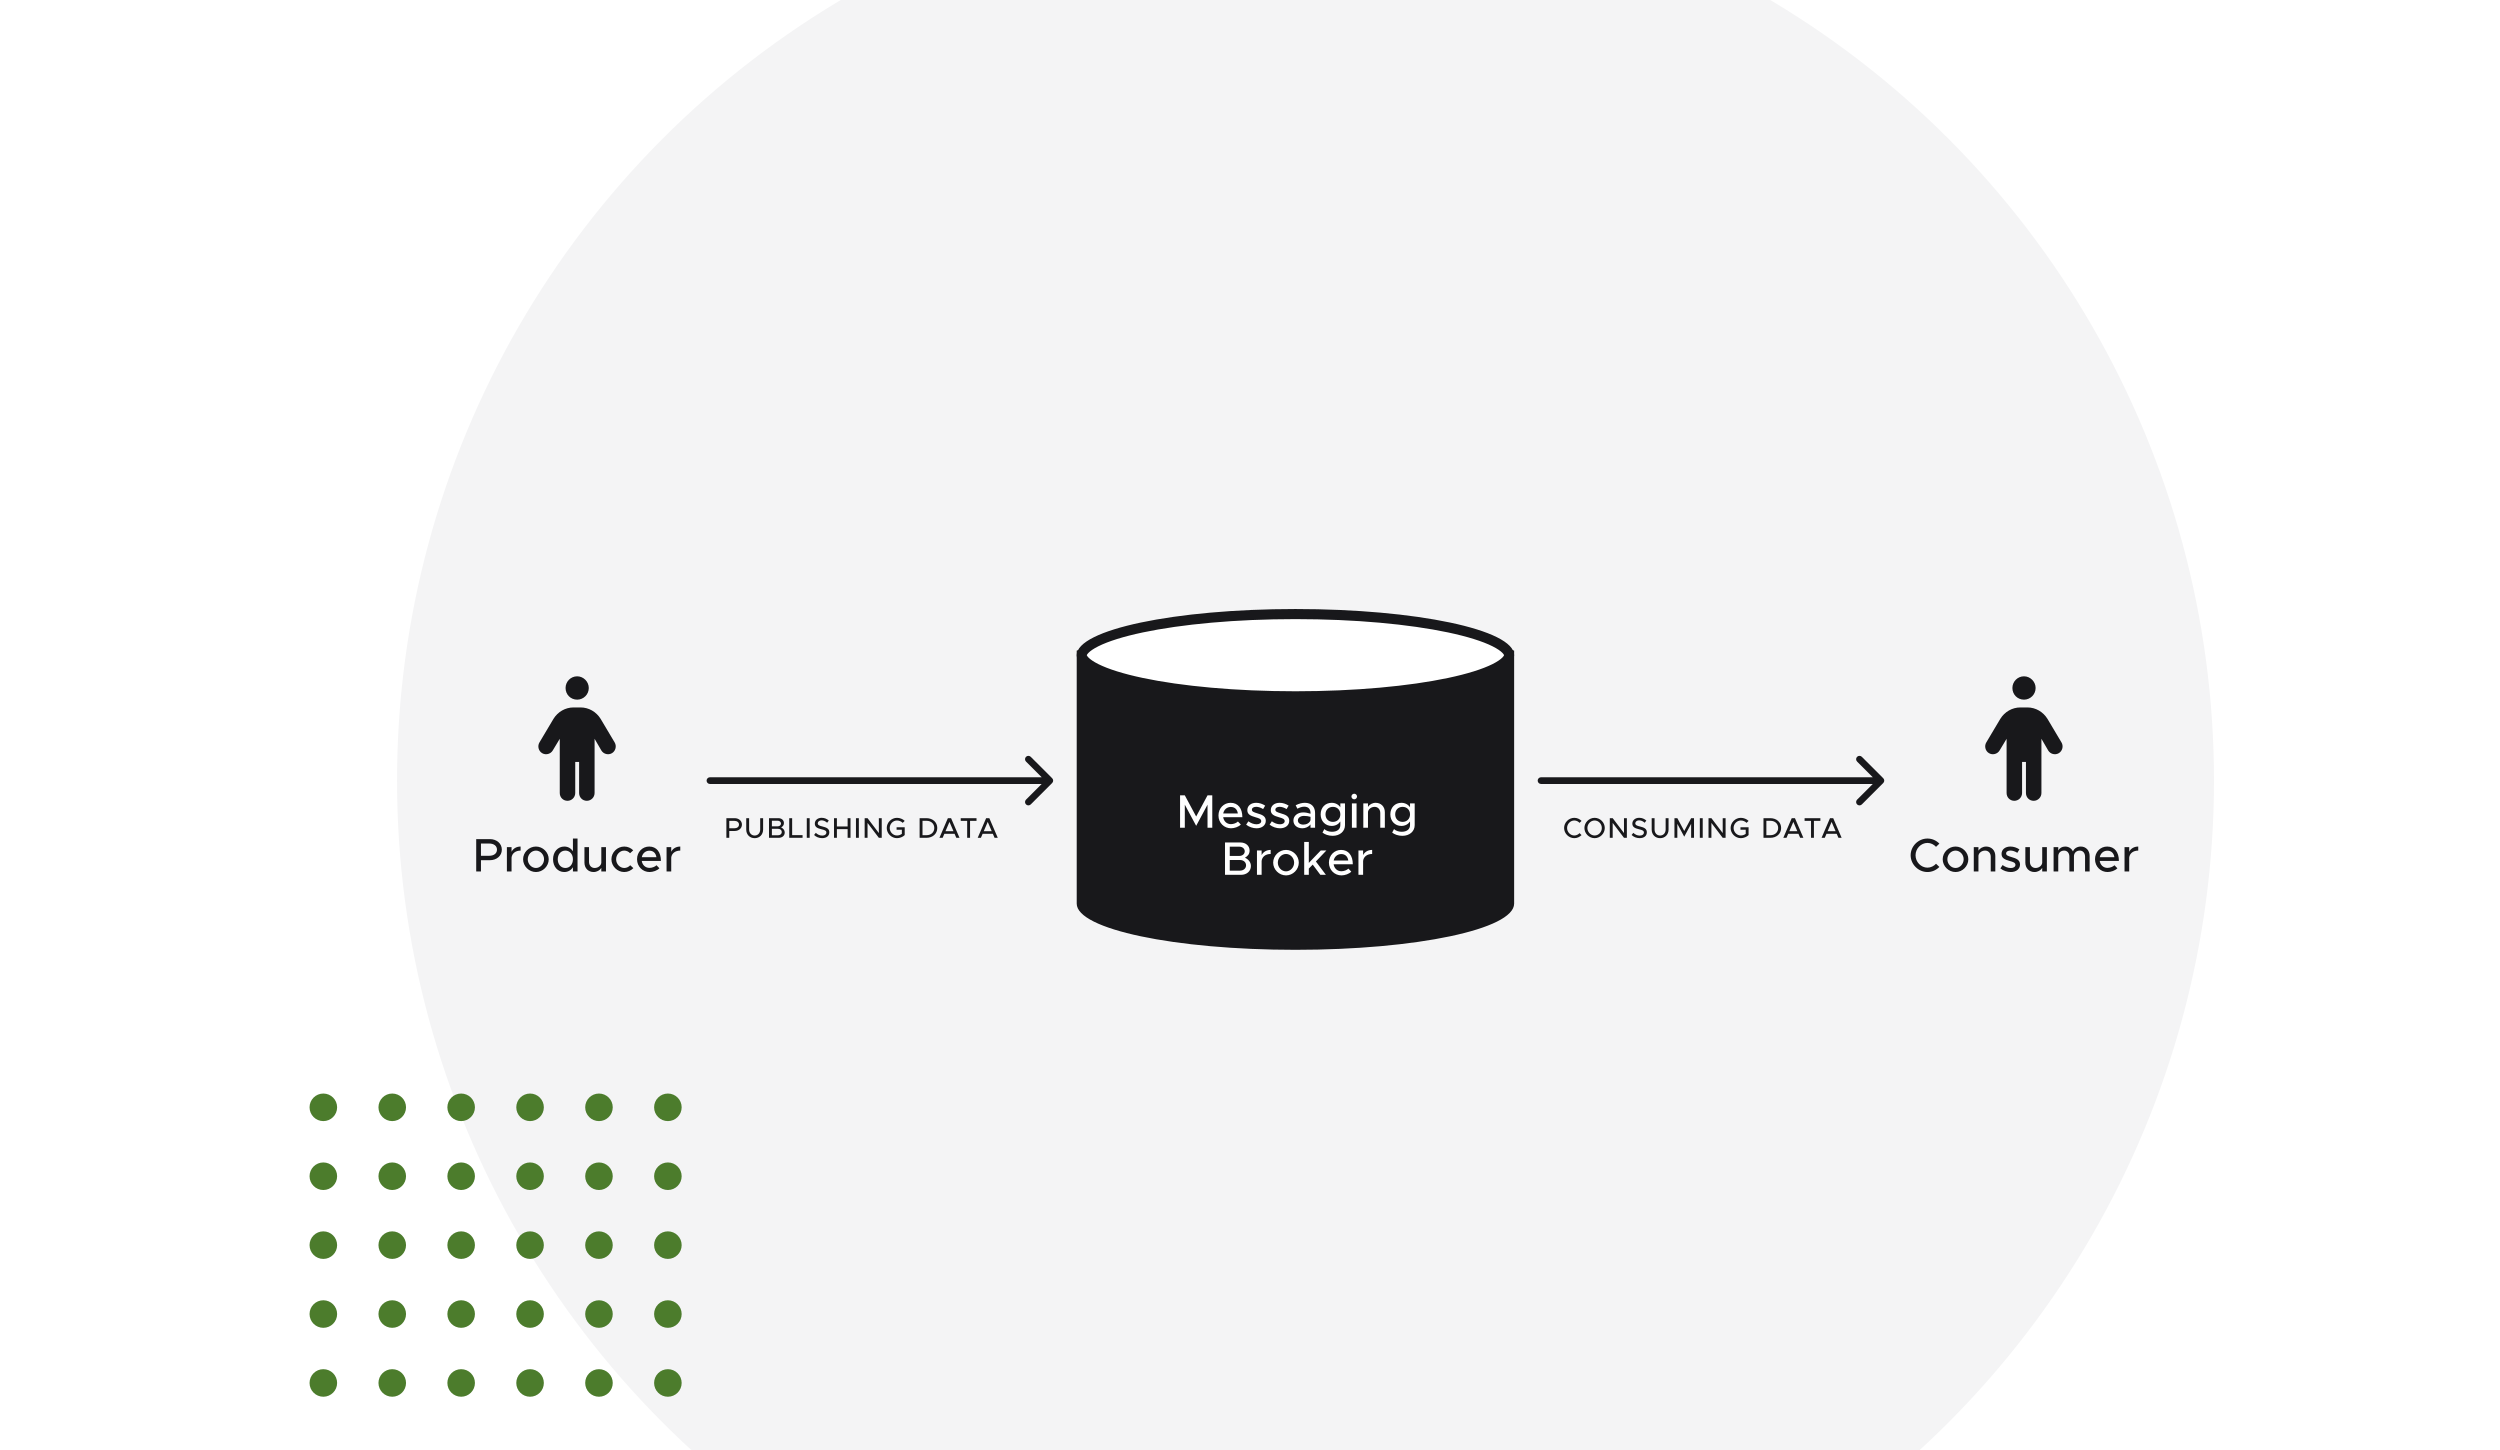 <svg width="743" height="431" viewBox="0 0 743 431" fill="none" xmlns="http://www.w3.org/2000/svg">
<rect x="0" y="0" width="743" height="431" fill="#333333" stroke="none"/>
<g clip-path="url(#clip0_516_355224)">
<rect width="743" height="431" fill="white"/>
<circle cx="388" cy="232" r="270" fill="#F4F4F5"/>
<circle cx="96.096" cy="329.096" r="4.096" fill="#4C7C2C"/>
<circle cx="116.576" cy="329.096" r="4.096" fill="#4C7C2C"/>
<circle cx="137.056" cy="329.096" r="4.096" fill="#4C7C2C"/>
<circle cx="157.535" cy="329.096" r="4.096" fill="#4C7C2C"/>
<circle cx="178.015" cy="329.096" r="4.096" fill="#4C7C2C"/>
<circle cx="96.096" cy="349.576" r="4.096" fill="#4C7C2C"/>
<circle cx="116.576" cy="349.576" r="4.096" fill="#4C7C2C"/>
<circle cx="137.056" cy="349.576" r="4.096" fill="#4C7C2C"/>
<circle cx="157.535" cy="349.576" r="4.096" fill="#4C7C2C"/>
<circle cx="178.015" cy="349.576" r="4.096" fill="#4C7C2C"/>
<circle cx="96.096" cy="370.056" r="4.096" fill="#4C7C2C"/>
<circle cx="116.576" cy="370.056" r="4.096" fill="#4C7C2C"/>
<circle cx="137.056" cy="370.056" r="4.096" fill="#4C7C2C"/>
<circle cx="157.535" cy="370.056" r="4.096" fill="#4C7C2C"/>
<circle cx="178.015" cy="370.056" r="4.096" fill="#4C7C2C"/>
<circle cx="96.096" cy="390.535" r="4.096" fill="#4C7C2C"/>
<circle cx="116.576" cy="390.535" r="4.096" fill="#4C7C2C"/>
<circle cx="137.056" cy="390.535" r="4.096" fill="#4C7C2C"/>
<circle cx="157.535" cy="390.535" r="4.096" fill="#4C7C2C"/>
<circle cx="178.015" cy="390.535" r="4.096" fill="#4C7C2C"/>
<circle cx="96.096" cy="411.015" r="4.096" fill="#4C7C2C"/>
<circle cx="198.495" cy="411.015" r="4.096" transform="rotate(-90 198.495 411.015)" fill="#4C7C2C"/>
<circle cx="116.576" cy="411.015" r="4.096" fill="#4C7C2C"/>
<circle cx="198.495" cy="390.535" r="4.096" transform="rotate(-90 198.495 390.535)" fill="#4C7C2C"/>
<circle cx="137.056" cy="411.015" r="4.096" fill="#4C7C2C"/>
<circle cx="198.495" cy="370.055" r="4.096" transform="rotate(-90 198.495 370.055)" fill="#4C7C2C"/>
<circle cx="157.535" cy="411.015" r="4.096" fill="#4C7C2C"/>
<circle cx="198.495" cy="349.576" r="4.096" transform="rotate(-90 198.495 349.576)" fill="#4C7C2C"/>
<circle cx="178.015" cy="411.015" r="4.096" fill="#4C7C2C"/>
<circle cx="198.495" cy="329.096" r="4.096" transform="rotate(-90 198.495 329.096)" fill="#4C7C2C"/>
<path d="M448.5 268.564C448.5 268.996 448.3 269.567 447.602 270.286C446.899 271.011 445.787 271.783 444.222 272.564C441.098 274.123 436.481 275.57 430.652 276.8C419.019 279.256 402.877 280.787 385 280.787C367.123 280.787 350.981 279.256 339.348 276.8C333.519 275.57 328.902 274.123 325.778 272.564C324.214 271.783 323.101 271.011 322.398 270.286C321.7 269.567 321.5 268.996 321.5 268.564L321.5 230.751L321.5 194.425C326.815 192.509 336.068 191.235 347.165 190.448C358.862 189.619 372.383 189.342 385 189.342C397.617 189.342 411.138 189.619 422.835 190.448C433.932 191.235 443.185 192.509 448.5 194.425V194.443V194.502V194.562V194.623V194.686V194.75V194.815V194.881V194.949V195.018V195.089V195.161V195.234V195.308V195.384V195.461V195.539V195.619V195.699V195.781V195.865V195.949V196.035V196.122V196.21V196.299V196.39V196.482V196.575V196.669V196.764V196.861V196.958V197.057V197.157V197.258V197.361V197.464V197.569V197.675V197.782V197.89V197.999V198.109V198.22V198.333V198.446V198.561V198.676V198.793V198.911V199.03V199.15V199.271V199.393V199.516V199.64V199.765V199.891V200.018V200.146V200.276V200.406V200.537V200.669V200.802V200.936V201.071V201.207V201.344V201.482V201.621V201.76V201.901V202.043V202.185V202.329V202.473V202.618V202.764V202.911V203.059V203.208V203.358V203.508V203.659V203.812V203.965V204.119V204.273V204.429V204.585V204.742V204.9V205.059V205.219V205.379V205.54V205.702V205.865V206.028V206.193V206.358V206.523V206.69V206.857V207.025V207.194V207.363V207.533V207.704V207.876V208.048V208.221V208.394V208.568V208.743V208.919V209.095V209.272V209.45V209.628V209.807V209.986V210.166V210.347V210.528V210.71V210.893V211.076V211.26V211.444V211.629V211.814V212V212.187V212.374V212.561V212.749V212.938V213.127V213.317V213.507V213.698V213.889V214.081V214.274V214.466V214.66V214.853V215.047V215.242V215.437V215.633V215.829V216.025V216.222V216.419V216.617V216.815V217.014V217.213V217.412V217.612V217.812V218.012V218.213V218.414V218.616V218.818V219.02V219.223V219.425V219.629V219.832V220.036V220.24V220.445V220.65V220.855V221.06V221.266V221.472V221.678V221.885V222.092V222.299V222.506V222.713V222.921V223.129V223.337V223.546V223.754V223.963V224.172V224.381V224.591V224.8V225.01V225.22V225.43V225.64V225.851V226.061V226.272V226.483V226.694V226.905V227.116V227.327V227.538V227.75V227.961V228.173V228.385V228.597V228.808V229.02V229.232V229.444V229.656V229.869V230.081V230.293V230.505V230.717V230.929V231.142V231.354V231.566V231.778V231.99V232.202V232.414V232.626V232.838V233.05V233.262V233.474V233.686V233.897V234.109V234.32V234.532V234.743V234.954V235.165V235.376V235.587V235.798V236.008V236.219V236.429V236.639V236.849V237.059V237.269V237.478V237.687V237.896V238.105V238.314V238.522V238.73V238.938V239.146V239.354V239.561V239.768V239.975V240.182V240.388V240.594V240.8V241.005V241.21V241.415V241.62V241.824V242.028V242.232V242.435V242.638V242.841V243.043V243.245V243.447V243.648V243.849V244.049V244.25V244.449V244.649V244.848V245.046V245.244V245.442V245.64V245.837V246.033V246.229V246.425V246.62V246.815V247.009V247.203V247.396V247.589V247.781V247.973V248.165V248.355V248.546V248.736V248.925V249.114V249.302V249.49V249.677V249.864V250.05V250.235V250.42V250.605V250.788V250.972V251.154V251.336V251.518V251.698V251.879V252.058V252.237V252.416V252.593V252.77V252.947V253.122V253.297V253.472V253.645V253.818V253.991V254.162V254.333V254.504V254.673V254.842V255.01V255.177V255.344V255.51V255.675V255.839V256.003V256.166V256.328V256.489V256.65V256.81V256.969V257.127V257.284V257.441V257.596V257.751V257.905V258.058V258.211V258.362V258.513V258.663V258.812V258.96V259.107V259.253V259.398V259.543V259.687V259.829V259.971V260.112V260.252V260.391V260.529V260.666V260.802V260.937V261.072V261.205V261.337V261.468V261.599V261.728V261.856V261.984V262.11V262.235V262.36V262.483V262.605V262.726V262.846V262.965V263.084V263.2V263.316V263.431V263.545V263.657V263.769V263.879V263.989V264.097V264.204V264.31V264.415V264.519V264.621V264.723V264.823V264.922V265.02V265.117V265.212V265.307V265.4V265.492V265.583V265.672V265.761V265.848V265.934V266.018V266.102V266.184V266.265V266.345V266.423V266.501V266.576V266.651V266.724V266.796V266.867V266.937V267.005V267.072V267.137V267.201V267.264V267.326V267.386V267.445V267.502V267.558V267.613V267.666V267.718V267.769V267.818V267.866V267.912V267.957V268.001V268.043V268.083V268.123V268.16V268.197V268.232V268.265V268.297V268.328V268.357V268.384V268.41V268.435V268.458V268.479V268.499V268.518V268.535V268.55V268.564Z" fill="#18181B" stroke="#18181B" stroke-width="3"/>
<path d="M448.5 194.723C448.5 195.154 448.3 195.725 447.602 196.444C446.899 197.17 445.786 197.941 444.222 198.722C441.098 200.281 436.481 201.728 430.652 202.959C419.019 205.415 402.877 206.946 385 206.946C367.123 206.946 350.981 205.415 339.348 202.959C333.519 201.728 328.902 200.281 325.778 198.722C324.213 197.941 323.101 197.17 322.398 196.444C321.7 195.725 321.5 195.154 321.5 194.723C321.5 194.291 321.7 193.721 322.398 193.001C323.101 192.276 324.213 191.504 325.778 190.723C328.902 189.164 333.519 187.718 339.348 186.487C350.981 184.031 367.123 182.5 385 182.5C402.877 182.5 419.019 184.031 430.652 186.487C436.481 187.718 441.098 189.164 444.222 190.723C445.786 191.504 446.899 192.276 447.602 193.001C448.3 193.721 448.5 194.291 448.5 194.723Z" fill="white" stroke="#18181B" stroke-width="3"/>
<path d="M350.713 246V236.382H352.127L355.501 242.668L358.875 236.382H360.289V246H358.875V239.154L355.501 245.44L352.127 239.154V246H350.713ZM365.839 244.936C366.595 244.936 367.477 244.6 367.911 244.152L368.779 245.048C368.135 245.734 366.875 246.168 365.853 246.168C363.837 246.168 362.129 244.586 362.129 242.36C362.129 240.19 363.739 238.594 365.741 238.594C367.953 238.594 369.227 240.274 369.227 242.864H363.529C363.711 244.068 364.593 244.936 365.839 244.936ZM365.797 239.826C364.677 239.826 363.767 240.582 363.543 241.758H367.883C367.729 240.638 367.043 239.826 365.797 239.826ZM373.451 246.168C372.387 246.168 371.225 245.79 370.357 245.09L371.015 244.096C371.785 244.656 372.611 244.978 373.465 244.978C374.277 244.978 374.837 244.6 374.837 244.04C374.837 243.368 374.095 243.158 373.199 242.906C371.533 242.444 370.707 241.968 370.707 240.792C370.693 239.462 371.799 238.594 373.339 238.594C374.277 238.594 375.229 238.916 376.013 239.434L375.397 240.456C374.697 240.022 373.969 239.784 373.339 239.784C372.625 239.784 372.065 240.092 372.065 240.638C372.065 241.198 372.513 241.366 373.731 241.744C374.921 242.094 376.195 242.486 376.195 243.928C376.195 245.3 375.033 246.168 373.451 246.168ZM380.424 246.168C379.36 246.168 378.198 245.79 377.33 245.09L377.988 244.096C378.758 244.656 379.584 244.978 380.438 244.978C381.25 244.978 381.81 244.6 381.81 244.04C381.81 243.368 381.068 243.158 380.172 242.906C378.506 242.444 377.68 241.968 377.68 240.792C377.666 239.462 378.772 238.594 380.312 238.594C381.25 238.594 382.202 238.916 382.986 239.434L382.37 240.456C381.67 240.022 380.942 239.784 380.312 239.784C379.598 239.784 379.038 240.092 379.038 240.638C379.038 241.198 379.486 241.366 380.704 241.744C381.894 242.094 383.168 242.486 383.168 243.928C383.168 245.3 382.006 246.168 380.424 246.168ZM387.817 238.594C389.763 238.594 390.841 239.826 390.841 241.618V246H389.483V245.006C388.951 245.762 387.957 246.168 387.075 246.168C385.535 246.168 384.401 245.272 384.401 243.858C384.401 242.416 385.703 241.45 387.299 241.45C388.013 241.45 388.783 241.604 389.483 241.842V241.618C389.483 240.708 389.063 239.742 387.621 239.742C386.907 239.742 386.207 240.022 385.577 240.344L385.073 239.322C386.109 238.804 387.019 238.594 387.817 238.594ZM387.341 245.076C388.237 245.076 389.245 244.628 389.483 243.732V242.766C388.895 242.584 388.223 242.486 387.509 242.486C386.543 242.486 385.731 243.032 385.731 243.816C385.731 244.6 386.431 245.076 387.341 245.076ZM398.347 238.762H399.733V245.23C399.733 247.092 398.207 248.408 396.065 248.408C394.847 248.408 393.727 248.002 393.041 247.442L393.587 246.406C394.119 246.91 394.987 247.204 395.855 247.204C397.409 247.204 398.347 246.462 398.347 245.202V244.152C397.773 244.978 396.877 245.468 395.785 245.468C393.881 245.468 392.495 244.04 392.495 242.024C392.495 240.008 393.881 238.594 395.785 238.594C396.877 238.594 397.801 239.112 398.347 239.924V238.762ZM396.135 244.264C397.423 244.264 398.347 243.34 398.347 242.024C398.347 240.722 397.423 239.798 396.135 239.798C394.847 239.798 393.937 240.722 393.937 242.024C393.937 243.34 394.847 244.264 396.135 244.264ZM402.486 237.558C402.01 237.558 401.646 237.166 401.646 236.718C401.646 236.284 402.01 235.892 402.486 235.892C402.934 235.892 403.312 236.284 403.312 236.718C403.312 237.166 402.934 237.558 402.486 237.558ZM401.786 246V238.762H403.172V246H401.786ZM408.859 238.594C410.455 238.594 411.575 239.756 411.575 241.394V246H410.217V241.632C410.217 240.554 409.531 239.798 408.551 239.798C407.543 239.798 406.675 240.456 406.563 241.31V246H405.177V238.762H406.563V239.812C406.997 239.098 407.879 238.594 408.859 238.594ZM419.06 238.762H420.446V245.23C420.446 247.092 418.92 248.408 416.778 248.408C415.56 248.408 414.44 248.002 413.754 247.442L414.3 246.406C414.832 246.91 415.7 247.204 416.568 247.204C418.122 247.204 419.06 246.462 419.06 245.202V244.152C418.486 244.978 417.59 245.468 416.498 245.468C414.594 245.468 413.208 244.04 413.208 242.024C413.208 240.008 414.594 238.594 416.498 238.594C417.59 238.594 418.514 239.112 419.06 239.924V238.762ZM416.848 244.264C418.136 244.264 419.06 243.34 419.06 242.024C419.06 240.722 418.136 239.798 416.848 239.798C415.56 239.798 414.65 240.722 414.65 242.024C414.65 243.34 415.56 244.264 416.848 244.264ZM364.071 260V250.382H368.635C370.245 250.382 371.379 251.376 371.379 252.776C371.379 253.784 370.875 254.414 370.007 254.904C371.127 255.45 371.771 256.318 371.771 257.382C371.771 258.922 370.539 260 368.817 260H364.071ZM365.485 254.386H368.285C369.251 254.386 369.937 253.812 369.937 253.014C369.937 252.216 369.251 251.628 368.285 251.628H365.485V254.386ZM365.485 258.754H368.495C369.573 258.754 370.329 258.096 370.329 257.172C370.329 256.248 369.573 255.59 368.495 255.59H365.485V258.754ZM374.955 254.148C375.417 253.196 376.397 252.594 377.643 252.594V253.798C376.145 253.798 375.081 254.624 374.955 255.884V260H373.569V252.762H374.955V254.148ZM382.207 260.168C380.135 260.168 378.385 258.432 378.385 256.374C378.385 254.316 380.135 252.594 382.207 252.594C384.265 252.594 386.001 254.316 386.001 256.374C386.001 258.432 384.265 260.168 382.207 260.168ZM382.207 258.964C383.509 258.964 384.615 257.788 384.615 256.374C384.615 254.974 383.509 253.798 382.207 253.798C380.877 253.798 379.771 254.974 379.771 256.374C379.771 257.788 380.877 258.964 382.207 258.964ZM394.202 252.762L391.08 256.038L394.062 260H392.41L390.142 256.962L388.98 258.138V260H387.608V250.214H388.98V256.458L392.522 252.762H394.202ZM398.665 258.936C399.421 258.936 400.303 258.6 400.737 258.152L401.605 259.048C400.961 259.734 399.701 260.168 398.679 260.168C396.663 260.168 394.955 258.586 394.955 256.36C394.955 254.19 396.565 252.594 398.567 252.594C400.779 252.594 402.053 254.274 402.053 256.864H396.355C396.537 258.068 397.419 258.936 398.665 258.936ZM398.623 253.826C397.503 253.826 396.593 254.582 396.369 255.758H400.709C400.555 254.638 399.869 253.826 398.623 253.826ZM405.115 254.148C405.577 253.196 406.557 252.594 407.803 252.594V253.798C406.305 253.798 405.241 254.624 405.115 255.884V260H403.729V252.762H405.115V254.148Z" fill="white"/>
<path d="M458 231C457.448 231 457 231.448 457 232C457 232.552 457.448 233 458 233V231ZM559.707 232.707C560.098 232.317 560.098 231.683 559.707 231.293L553.343 224.929C552.953 224.538 552.319 224.538 551.929 224.929C551.538 225.319 551.538 225.953 551.929 226.343L557.586 232L551.929 237.657C551.538 238.047 551.538 238.681 551.929 239.071C552.319 239.462 552.953 239.462 553.343 239.071L559.707 232.707ZM458 233H559V231H458V233Z" fill="#18181B"/>
<path d="M467.887 249.102C466.246 249.102 464.852 247.716 464.852 246.076C464.852 244.435 466.246 243.058 467.887 243.058C468.72 243.058 469.485 243.407 470.037 243.976L469.434 244.554C469.043 244.129 468.49 243.849 467.887 243.849C466.722 243.849 465.736 244.869 465.736 246.076C465.736 247.291 466.722 248.311 467.887 248.311C468.49 248.311 469.043 248.031 469.434 247.606L470.037 248.184C469.485 248.745 468.72 249.102 467.887 249.102ZM473.921 249.102C472.281 249.102 470.887 247.716 470.887 246.076C470.887 244.435 472.281 243.058 473.921 243.058C475.562 243.058 476.939 244.435 476.939 246.076C476.939 247.716 475.562 249.102 473.921 249.102ZM473.921 248.311C475.086 248.311 476.063 247.291 476.063 246.076C476.063 244.869 475.086 243.849 473.921 243.849C472.757 243.849 471.771 244.869 471.771 246.076C471.771 247.291 472.757 248.311 473.921 248.311ZM478.431 249V243.16H479.29L482.647 247.589V243.16H483.506V249H482.647L479.29 244.571V249H478.431ZM487.318 249.094C486.34 249.094 485.533 248.753 484.912 248.158L485.431 247.521C485.949 248.014 486.561 248.337 487.352 248.337C488.159 248.337 488.576 247.912 488.576 247.444C488.576 246.892 488.091 246.679 487.114 246.458C485.924 246.178 485.133 245.821 485.133 244.767C485.133 243.789 485.983 243.05 487.156 243.05C488.057 243.05 488.729 243.381 489.29 243.874L488.797 244.52C488.304 244.07 487.717 243.806 487.122 243.806C486.468 243.806 486.009 244.223 486.009 244.69C486.009 245.234 486.51 245.421 487.471 245.651C488.635 245.923 489.443 246.314 489.443 247.359C489.443 248.345 488.695 249.094 487.318 249.094ZM493.388 249.102C491.917 249.102 490.88 248.039 490.88 246.543V243.16H491.739V246.526C491.739 247.572 492.419 248.32 493.388 248.32C494.348 248.32 495.028 247.572 495.028 246.526V243.16H495.895V246.543C495.895 248.039 494.85 249.102 493.388 249.102ZM497.646 249V243.16H498.505L500.553 246.977L502.602 243.16H503.46V249H502.602V244.843L500.553 248.66L498.505 244.843V249H497.646ZM505.189 249V243.16H506.048V249H505.189ZM507.773 249V243.16H508.631L511.989 247.589V243.16H512.847V249H511.989L508.631 244.571V249H507.773ZM517.263 246.603V245.855H519.677V248.184C519.124 248.745 518.206 249.102 517.382 249.102C515.741 249.102 514.339 247.716 514.339 246.076C514.339 244.435 515.741 243.058 517.382 243.058C518.206 243.058 519.124 243.407 519.677 243.976L519.073 244.554C518.674 244.121 517.985 243.849 517.382 243.849C516.209 243.849 515.223 244.869 515.223 246.076C515.223 247.291 516.209 248.311 517.382 248.311C517.875 248.311 518.427 248.133 518.827 247.827V246.603H517.263ZM524.108 249V243.16H526.122C528.009 243.16 529.352 244.367 529.352 246.076C529.352 247.784 528.009 249 526.122 249H524.108ZM524.966 248.218H526.173C527.525 248.218 528.468 247.334 528.468 246.076C528.468 244.826 527.525 243.942 526.173 243.942H524.966V248.218ZM535.012 249L534.502 247.81H531.459L530.949 249H529.997L532.505 243.16H533.457L535.964 249H535.012ZM531.791 247.036H534.171L532.981 244.265L531.791 247.036ZM538.237 249V243.959H536.325V243.16H541.017V243.959H539.096V249H538.237ZM546.383 249L545.873 247.81H542.83L542.32 249H541.368L543.876 243.16H544.828L547.335 249H546.383ZM543.162 247.036H545.542L544.352 244.265L543.162 247.036Z" fill="#18181B"/>
<path d="M211 231C210.448 231 210 231.448 210 232C210 232.552 210.448 233 211 233V231ZM312.707 232.707C313.098 232.317 313.098 231.683 312.707 231.293L306.343 224.929C305.953 224.538 305.319 224.538 304.929 224.929C304.538 225.319 304.538 225.953 304.929 226.343L310.586 232L304.929 237.657C304.538 238.047 304.538 238.681 304.929 239.071C305.319 239.462 305.953 239.462 306.343 239.071L312.707 232.707ZM211 233H312V231H211V233Z" fill="#18181B"/>
<path d="M215.879 249V243.16H218.335C219.568 243.16 220.503 243.951 220.503 245.064C220.503 246.178 219.568 246.968 218.335 246.968H216.737V249H215.879ZM216.737 246.169H218.216C219.058 246.169 219.627 245.753 219.627 245.064C219.627 244.376 219.058 243.959 218.216 243.959H216.737V246.169ZM224.289 249.102C222.818 249.102 221.781 248.039 221.781 246.543V243.16H222.64V246.526C222.64 247.572 223.32 248.32 224.289 248.32C225.249 248.32 225.929 247.572 225.929 246.526V243.16H226.796V246.543C226.796 248.039 225.751 249.102 224.289 249.102ZM228.548 249V243.16H231.319C232.296 243.16 232.985 243.764 232.985 244.614C232.985 245.226 232.679 245.608 232.152 245.906C232.832 246.237 233.223 246.764 233.223 247.41C233.223 248.345 232.475 249 231.429 249H228.548ZM229.406 245.591H231.106C231.693 245.591 232.109 245.243 232.109 244.758C232.109 244.274 231.693 243.917 231.106 243.917H229.406V245.591ZM229.406 248.243H231.234C231.888 248.243 232.347 247.844 232.347 247.283C232.347 246.722 231.888 246.322 231.234 246.322H229.406V248.243ZM235.428 248.201H238.522V249H234.561V243.16H235.428V248.201ZM239.776 249V243.16H240.634V249H239.776ZM244.348 249.094C243.371 249.094 242.563 248.753 241.943 248.158L242.461 247.521C242.98 248.014 243.592 248.337 244.382 248.337C245.19 248.337 245.606 247.912 245.606 247.444C245.606 246.892 245.122 246.679 244.144 246.458C242.954 246.178 242.164 245.821 242.164 244.767C242.164 243.789 243.014 243.05 244.187 243.05C245.088 243.05 245.759 243.381 246.32 243.874L245.827 244.52C245.334 244.07 244.748 243.806 244.153 243.806C243.498 243.806 243.039 244.223 243.039 244.69C243.039 245.234 243.541 245.421 244.501 245.651C245.666 245.923 246.473 246.314 246.473 247.359C246.473 248.345 245.725 249.094 244.348 249.094ZM251.914 243.16H252.773V249H251.914V246.424H248.727V249H247.868V243.16H248.727V245.625H251.914V243.16ZM254.392 249V243.16H255.251V249H254.392ZM256.976 249V243.16H257.834L261.192 247.589V243.16H262.05V249H261.192L257.834 244.571V249H256.976ZM266.466 246.603V245.855H268.88V248.184C268.327 248.745 267.409 249.102 266.585 249.102C264.944 249.102 263.542 247.716 263.542 246.076C263.542 244.435 264.944 243.058 266.585 243.058C267.409 243.058 268.327 243.407 268.88 243.976L268.276 244.554C267.877 244.121 267.188 243.849 266.585 243.849C265.412 243.849 264.426 244.869 264.426 246.076C264.426 247.291 265.412 248.311 266.585 248.311C267.078 248.311 267.63 248.133 268.03 247.827V246.603H266.466ZM273.311 249V243.16H275.325C277.212 243.16 278.555 244.367 278.555 246.076C278.555 247.784 277.212 249 275.325 249H273.311ZM274.169 248.218H275.376C276.728 248.218 277.671 247.334 277.671 246.076C277.671 244.826 276.728 243.942 275.376 243.942H274.169V248.218ZM284.215 249L283.705 247.81H280.662L280.152 249H279.2L281.708 243.16H282.66L285.167 249H284.215ZM280.994 247.036H283.374L282.184 244.265L280.994 247.036ZM287.44 249V243.959H285.528V243.16H290.22V243.959H288.299V249H287.44ZM295.586 249L295.076 247.81H292.033L291.523 249H290.571L293.079 243.16H294.031L296.538 249H295.586ZM292.365 247.036H294.745L293.555 244.265L292.365 247.036Z" fill="#18181B"/>
<path d="M604.986 204.469C604.986 206.42 603.405 207.937 601.536 207.937C599.595 207.937 598.086 206.42 598.086 204.469C598.086 202.59 599.595 201 601.536 201C603.405 201 604.986 202.59 604.986 204.469ZM600.961 226.437V235.687C600.961 236.988 599.883 238 598.661 238C597.367 238 596.36 236.988 596.36 235.687V219.572L594.276 223.041C593.629 224.125 592.191 224.486 591.113 223.836C590.035 223.186 589.675 221.74 590.322 220.656L594.491 213.646C595.785 211.551 598.014 210.25 600.458 210.25H602.542C604.986 210.25 607.215 211.551 608.509 213.646L612.678 220.656C613.325 221.74 612.965 223.186 611.887 223.836C610.809 224.486 609.371 224.125 608.724 223.041L606.712 219.572V235.687C606.712 236.988 605.633 238 604.411 238C603.117 238 602.111 236.988 602.111 235.687V226.437H600.961Z" fill="#18181B"/>
<path d="M572.84 259.168C570.138 259.168 567.842 256.886 567.842 254.184C567.842 251.482 570.138 249.214 572.84 249.214C574.212 249.214 575.472 249.788 576.382 250.726L575.388 251.678C574.744 250.978 573.834 250.516 572.84 250.516C570.922 250.516 569.298 252.196 569.298 254.184C569.298 256.186 570.922 257.866 572.84 257.866C573.834 257.866 574.744 257.404 575.388 256.704L576.382 257.656C575.472 258.58 574.212 259.168 572.84 259.168ZM581.192 259.168C579.12 259.168 577.37 257.432 577.37 255.374C577.37 253.316 579.12 251.594 581.192 251.594C583.25 251.594 584.986 253.316 584.986 255.374C584.986 257.432 583.25 259.168 581.192 259.168ZM581.192 257.964C582.494 257.964 583.6 256.788 583.6 255.374C583.6 253.974 582.494 252.798 581.192 252.798C579.862 252.798 578.756 253.974 578.756 255.374C578.756 256.788 579.862 257.964 581.192 257.964ZM590.29 251.594C591.886 251.594 593.006 252.756 593.006 254.394V259H591.648V254.632C591.648 253.554 590.962 252.798 589.982 252.798C588.974 252.798 588.106 253.456 587.994 254.31V259H586.608V251.762H587.994V252.812C588.428 252.098 589.31 251.594 590.29 251.594ZM597.606 259.168C596.542 259.168 595.38 258.79 594.512 258.09L595.17 257.096C595.94 257.656 596.766 257.978 597.62 257.978C598.432 257.978 598.992 257.6 598.992 257.04C598.992 256.368 598.25 256.158 597.354 255.906C595.688 255.444 594.862 254.968 594.862 253.792C594.848 252.462 595.954 251.594 597.494 251.594C598.432 251.594 599.384 251.916 600.168 252.434L599.552 253.456C598.852 253.022 598.124 252.784 597.494 252.784C596.78 252.784 596.22 253.092 596.22 253.638C596.22 254.198 596.668 254.366 597.886 254.744C599.076 255.094 600.35 255.486 600.35 256.928C600.35 258.3 599.188 259.168 597.606 259.168ZM606.945 251.762H608.331V259H606.945V257.95C606.511 258.664 605.629 259.168 604.649 259.168C603.053 259.168 601.933 258.006 601.933 256.368V251.762H603.291V256.13C603.291 257.208 603.977 257.964 604.957 257.964C605.965 257.964 606.833 257.306 606.945 256.452V251.762ZM618.434 251.594C619.946 251.594 621.038 252.756 621.038 254.394V259H619.68V254.604C619.68 253.54 619.05 252.798 618.14 252.798C617.104 252.798 616.376 253.484 616.376 254.478V259H615.018V254.604C615.018 253.54 614.388 252.798 613.478 252.798C612.442 252.798 611.714 253.484 611.714 254.478V259H610.328V251.762H611.714V252.77C612.078 252.056 612.834 251.594 613.758 251.594C614.808 251.594 615.662 252.154 616.082 253.05C616.418 252.154 617.342 251.594 618.434 251.594ZM626.347 257.936C627.103 257.936 627.985 257.6 628.419 257.152L629.287 258.048C628.643 258.734 627.383 259.168 626.361 259.168C624.345 259.168 622.637 257.586 622.637 255.36C622.637 253.19 624.247 251.594 626.249 251.594C628.461 251.594 629.735 253.274 629.735 255.864H624.037C624.219 257.068 625.101 257.936 626.347 257.936ZM626.305 252.826C625.185 252.826 624.275 253.582 624.051 254.758H628.391C628.237 253.638 627.551 252.826 626.305 252.826ZM632.798 253.148C633.26 252.196 634.24 251.594 635.486 251.594V252.798C633.988 252.798 632.924 253.624 632.798 254.884V259H631.412V251.762H632.798V253.148Z" fill="#18181B"/>
<path d="M174.986 204.469C174.986 206.42 173.405 207.937 171.536 207.937C169.595 207.937 168.086 206.42 168.086 204.469C168.086 202.59 169.595 201 171.536 201C173.405 201 174.986 202.59 174.986 204.469ZM170.961 226.437V235.687C170.961 236.988 169.883 238 168.661 238C167.367 238 166.36 236.988 166.36 235.687V219.572L164.276 223.041C163.629 224.125 162.191 224.486 161.113 223.836C160.035 223.186 159.675 221.74 160.322 220.656L164.491 213.646C165.785 211.551 168.014 210.25 170.458 210.25H172.542C174.986 210.25 177.215 211.551 178.509 213.646L182.678 220.656C183.325 221.74 182.965 223.186 181.887 223.836C180.809 224.486 179.371 224.125 178.724 223.041L176.712 219.572V235.687C176.712 236.988 175.633 238 174.411 238C173.117 238 172.111 236.988 172.111 235.687V226.437H170.961Z" fill="#18181B"/>
<path d="M141.529 259V249.382H145.575C147.605 249.382 149.145 250.684 149.145 252.518C149.145 254.352 147.605 255.654 145.575 255.654H142.943V259H141.529ZM142.943 254.338H145.379C146.765 254.338 147.703 253.652 147.703 252.518C147.703 251.384 146.765 250.698 145.379 250.698H142.943V254.338ZM152.034 253.148C152.496 252.196 153.476 251.594 154.722 251.594V252.798C153.224 252.798 152.16 253.624 152.034 254.884V259H150.648V251.762H152.034V253.148ZM159.286 259.168C157.214 259.168 155.464 257.432 155.464 255.374C155.464 253.316 157.214 251.594 159.286 251.594C161.344 251.594 163.08 253.316 163.08 255.374C163.08 257.432 161.344 259.168 159.286 259.168ZM159.286 257.964C160.588 257.964 161.694 256.788 161.694 255.374C161.694 253.974 160.588 252.798 159.286 252.798C157.956 252.798 156.85 253.974 156.85 255.374C156.85 256.788 157.956 257.964 159.286 257.964ZM170.273 249.214H171.645V259H170.273V257.74C169.713 258.636 168.817 259.168 167.697 259.168C165.793 259.168 164.365 257.6 164.365 255.374C164.365 253.162 165.793 251.594 167.697 251.594C168.817 251.594 169.713 252.126 170.273 253.008V249.214ZM168.033 257.964C169.335 257.964 170.273 256.886 170.273 255.374C170.273 253.862 169.335 252.798 168.033 252.798C166.703 252.798 165.765 253.862 165.765 255.374C165.765 256.886 166.703 257.964 168.033 257.964ZM178.709 251.762H180.095V259H178.709V257.95C178.275 258.664 177.393 259.168 176.413 259.168C174.817 259.168 173.697 258.006 173.697 256.368V251.762H175.055V256.13C175.055 257.208 175.741 257.964 176.721 257.964C177.729 257.964 178.597 257.306 178.709 256.452V251.762ZM185.522 259.168C183.464 259.168 181.714 257.432 181.714 255.374C181.714 253.316 183.464 251.594 185.536 251.594C186.572 251.594 187.51 252.028 188.196 252.714L187.258 253.582C186.824 253.092 186.194 252.798 185.522 252.798C184.206 252.798 183.114 253.974 183.114 255.374C183.114 256.788 184.206 257.964 185.536 257.964C186.208 257.964 186.852 257.656 187.3 257.152L188.238 258.006C187.538 258.72 186.6 259.168 185.522 259.168ZM193.039 257.936C193.795 257.936 194.677 257.6 195.111 257.152L195.979 258.048C195.335 258.734 194.075 259.168 193.053 259.168C191.037 259.168 189.329 257.586 189.329 255.36C189.329 253.19 190.939 251.594 192.941 251.594C195.153 251.594 196.427 253.274 196.427 255.864H190.729C190.911 257.068 191.793 257.936 193.039 257.936ZM192.997 252.826C191.877 252.826 190.967 253.582 190.743 254.758H195.083C194.929 253.638 194.243 252.826 192.997 252.826ZM199.489 253.148C199.951 252.196 200.931 251.594 202.177 251.594V252.798C200.679 252.798 199.615 253.624 199.489 254.884V259H198.103V251.762H199.489V253.148Z" fill="#18181B"/>
</g>
<defs>
<clipPath id="clip0_516_355224">
<rect width="743" height="431" fill="white"/>
</clipPath>
</defs>
</svg>

